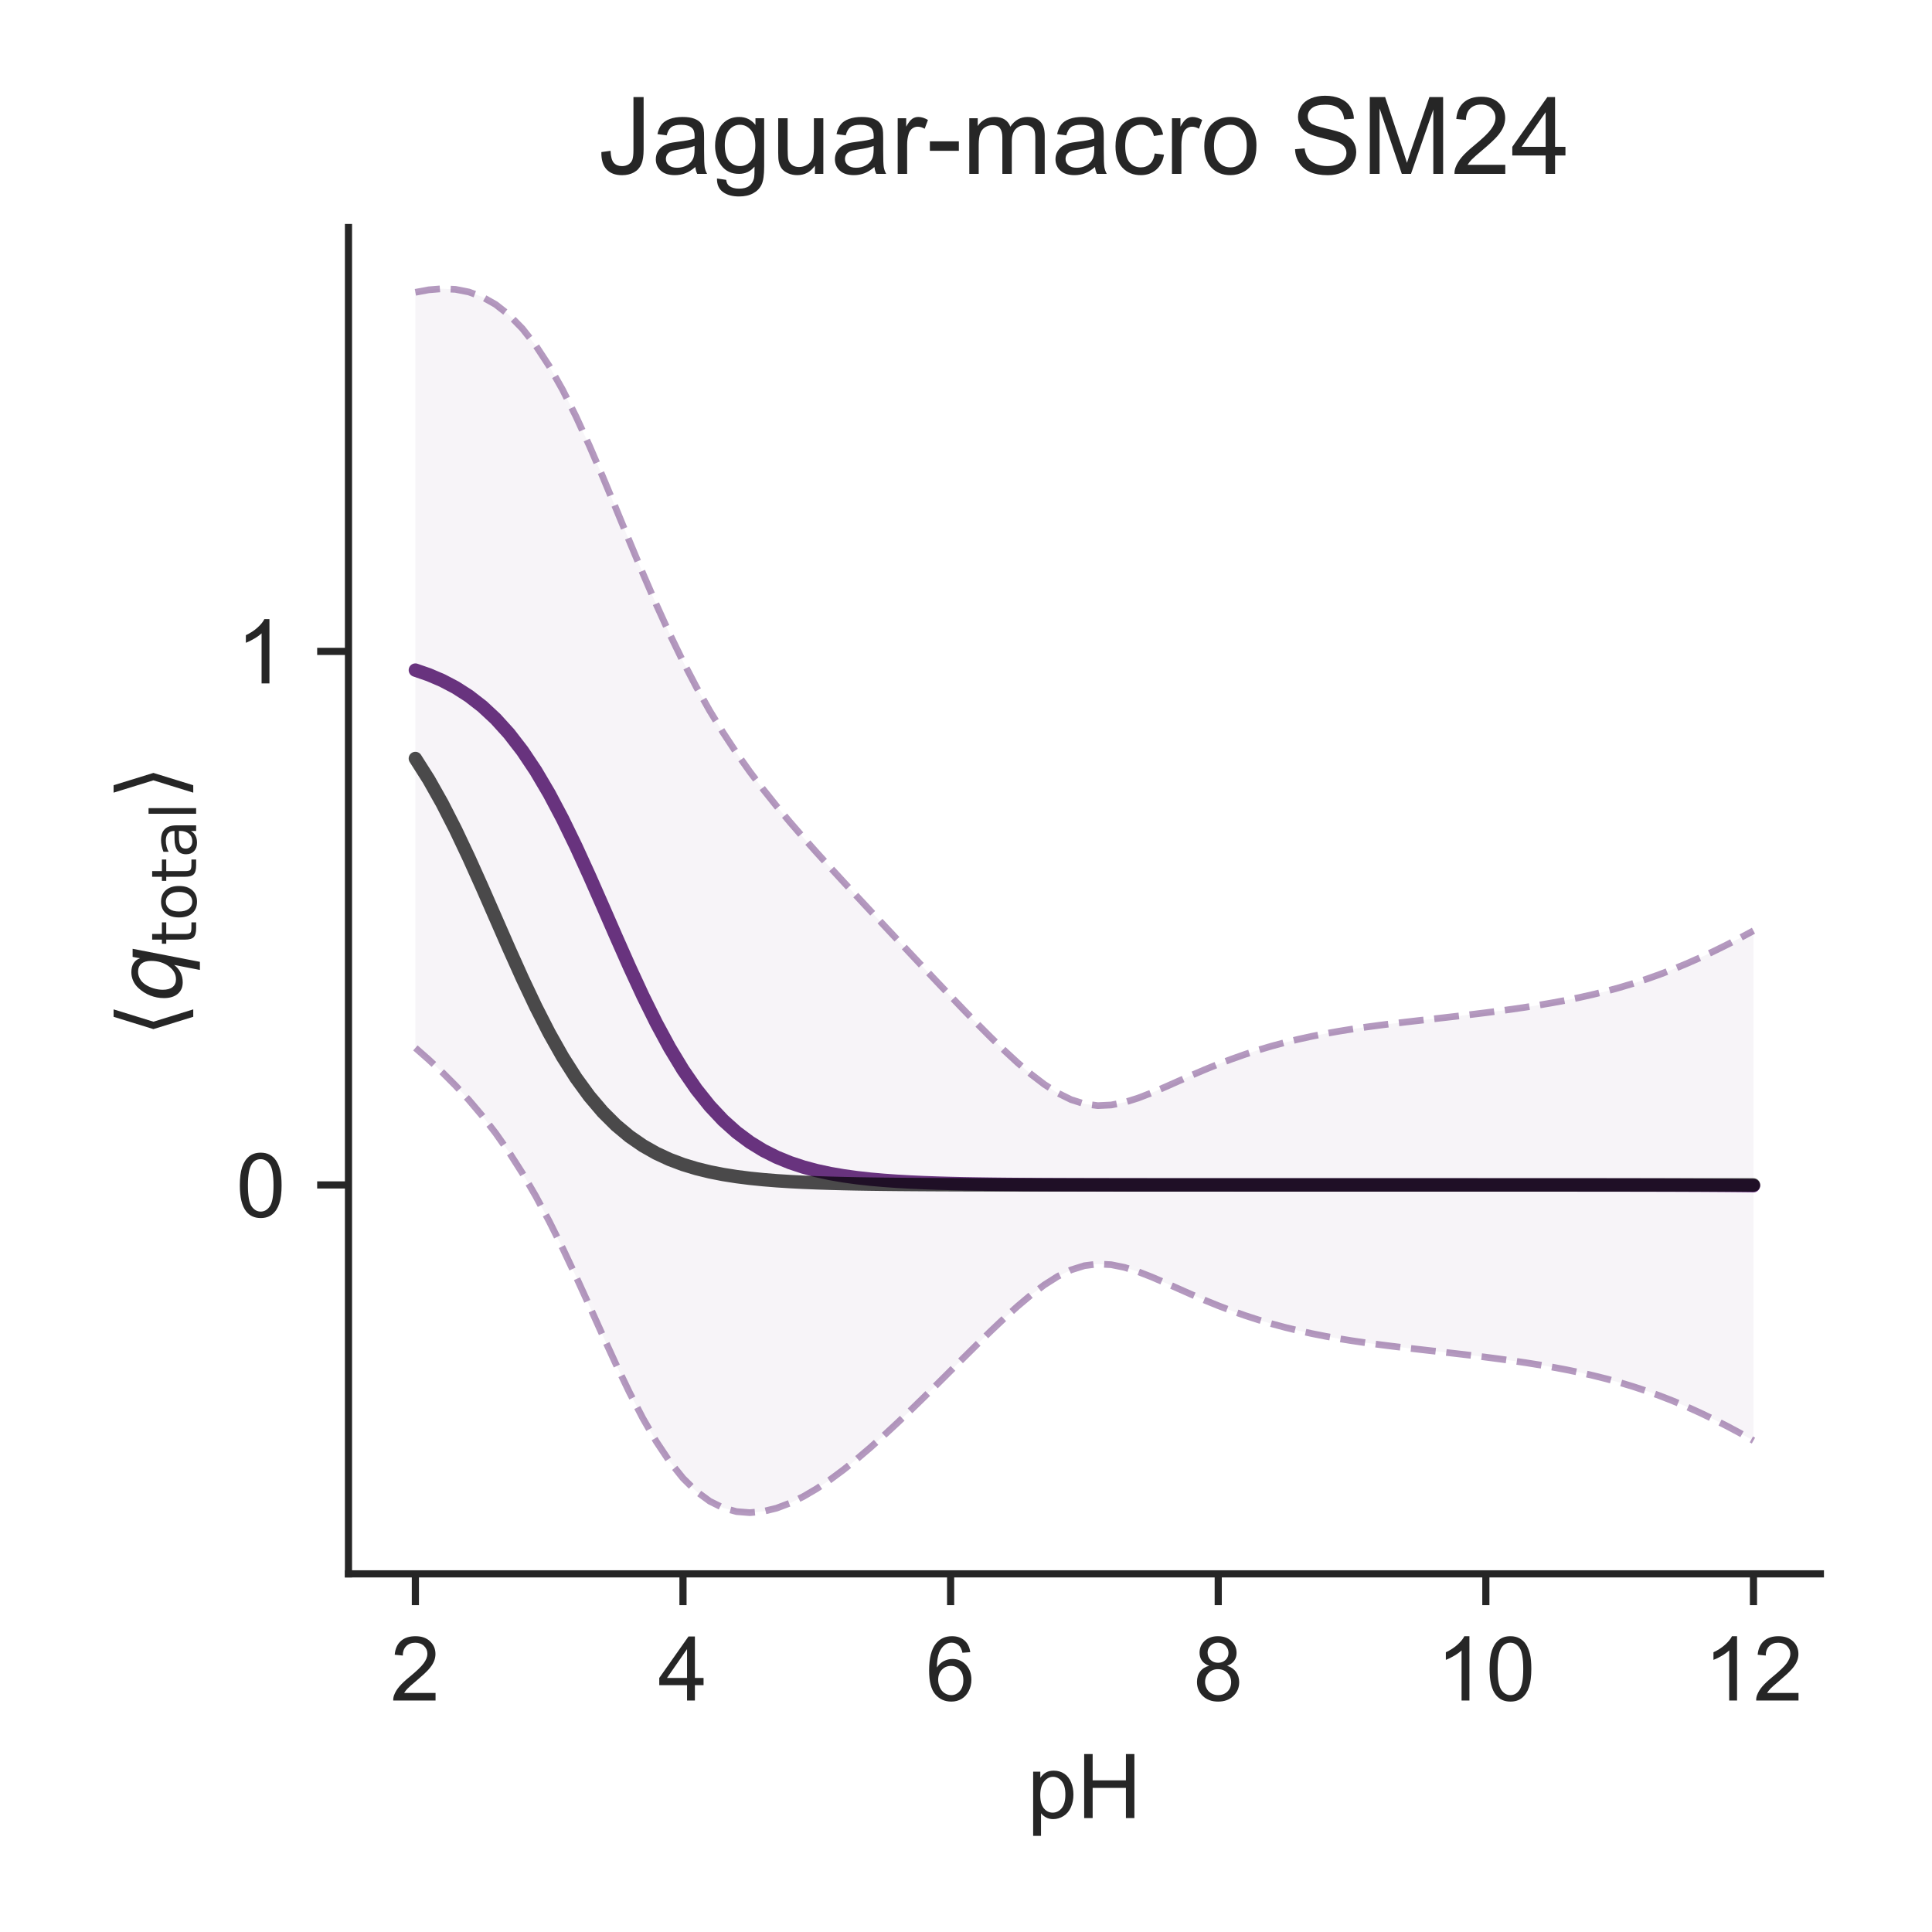 <?xml version="1.0" encoding="utf-8" standalone="no"?>
<!DOCTYPE svg PUBLIC "-//W3C//DTD SVG 1.1//EN"
  "http://www.w3.org/Graphics/SVG/1.1/DTD/svg11.dtd">
<!-- Created with matplotlib (http://matplotlib.org/) -->
<svg height="216pt" version="1.1" viewBox="0 0 216 216" width="216pt" xmlns="http://www.w3.org/2000/svg" xmlns:xlink="http://www.w3.org/1999/xlink">
 <defs>
  <style type="text/css">
*{stroke-linecap:butt;stroke-linejoin:round;}
  </style>
 </defs>
 <g id="figure_1">
  <g id="patch_1">
   <path d="M 0 216 
L 216 216 
L 216 0 
L 0 0 
z
" style="fill:#ffffff;"/>
  </g>
  <g id="axes_1">
   <g id="patch_2">
    <path d="M 38.96 175.96 
L 203.52 175.96 
L 203.52 25.44 
L 38.96 25.44 
z
" style="fill:#ffffff;"/>
   </g>
   <g id="matplotlib.axis_1">
    <g id="xtick_1">
     <g id="line2d_1">
      <defs>
       <path d="M 0 0 
L 0 3.5 
" id="m39d61cd97b" style="stroke:#262626;stroke-width:0.8;"/>
      </defs>
      <g>
       <use style="fill:#262626;stroke:#262626;stroke-width:0.8;" x="46.44" xlink:href="#m39d61cd97b" y="175.96"/>
      </g>
     </g>
     <g id="text_1">
      <!-- 2 -->
      <defs>
       <path d="M 50.344 8.453 
L 50.344 0 
L 3.031 0 
Q 2.938 3.172 4.047 6.109 
Q 5.859 10.938 9.828 15.625 
Q 13.812 20.312 21.344 26.469 
Q 33.016 36.031 37.109 41.625 
Q 41.219 47.219 41.219 52.203 
Q 41.219 57.422 37.469 61 
Q 33.734 64.594 27.734 64.594 
Q 21.391 64.594 17.578 60.781 
Q 13.766 56.984 13.719 50.25 
L 4.688 51.172 
Q 5.609 61.281 11.656 66.578 
Q 17.719 71.875 27.938 71.875 
Q 38.234 71.875 44.234 66.156 
Q 50.25 60.453 50.25 52 
Q 50.25 47.703 48.484 43.547 
Q 46.734 39.406 42.656 34.812 
Q 38.578 30.219 29.109 22.219 
Q 21.188 15.578 18.938 13.203 
Q 16.703 10.844 15.234 8.453 
z
" id="ArialMT-32"/>
      </defs>
      <g style="fill:#262626;" transform="translate(43.66 190.118)scale(0.1 -0.1)">
       <use xlink:href="#ArialMT-32"/>
      </g>
     </g>
    </g>
    <g id="xtick_2">
     <g id="line2d_2">
      <g>
       <use style="fill:#262626;stroke:#262626;stroke-width:0.8;" x="76.36" xlink:href="#m39d61cd97b" y="175.96"/>
      </g>
     </g>
     <g id="text_2">
      <!-- 4 -->
      <defs>
       <path d="M 32.328 0 
L 32.328 17.141 
L 1.266 17.141 
L 1.266 25.203 
L 33.938 71.578 
L 41.109 71.578 
L 41.109 25.203 
L 50.781 25.203 
L 50.781 17.141 
L 41.109 17.141 
L 41.109 0 
z
M 32.328 25.203 
L 32.328 57.469 
L 9.906 25.203 
z
" id="ArialMT-34"/>
      </defs>
      <g style="fill:#262626;" transform="translate(73.58 190.118)scale(0.1 -0.1)">
       <use xlink:href="#ArialMT-34"/>
      </g>
     </g>
    </g>
    <g id="xtick_3">
     <g id="line2d_3">
      <g>
       <use style="fill:#262626;stroke:#262626;stroke-width:0.8;" x="106.28" xlink:href="#m39d61cd97b" y="175.96"/>
      </g>
     </g>
     <g id="text_3">
      <!-- 6 -->
      <defs>
       <path d="M 49.75 54.047 
L 41.016 53.375 
Q 39.844 58.547 37.703 60.891 
Q 34.125 64.656 28.906 64.656 
Q 24.703 64.656 21.531 62.312 
Q 17.391 59.281 14.984 53.469 
Q 12.594 47.656 12.5 36.922 
Q 15.672 41.75 20.266 44.094 
Q 24.859 46.438 29.891 46.438 
Q 38.672 46.438 44.844 39.969 
Q 51.031 33.5 51.031 23.25 
Q 51.031 16.5 48.125 10.719 
Q 45.219 4.938 40.141 1.859 
Q 35.062 -1.219 28.609 -1.219 
Q 17.625 -1.219 10.688 6.859 
Q 3.766 14.938 3.766 33.5 
Q 3.766 54.25 11.422 63.672 
Q 18.109 71.875 29.438 71.875 
Q 37.891 71.875 43.281 67.141 
Q 48.688 62.406 49.75 54.047 
z
M 13.875 23.188 
Q 13.875 18.656 15.797 14.5 
Q 17.719 10.359 21.188 8.172 
Q 24.656 6 28.469 6 
Q 34.031 6 38.031 10.484 
Q 42.047 14.984 42.047 22.703 
Q 42.047 30.125 38.078 34.391 
Q 34.125 38.672 28.125 38.672 
Q 22.172 38.672 18.016 34.391 
Q 13.875 30.125 13.875 23.188 
z
" id="ArialMT-36"/>
      </defs>
      <g style="fill:#262626;" transform="translate(103.5 190.118)scale(0.1 -0.1)">
       <use xlink:href="#ArialMT-36"/>
      </g>
     </g>
    </g>
    <g id="xtick_4">
     <g id="line2d_4">
      <g>
       <use style="fill:#262626;stroke:#262626;stroke-width:0.8;" x="136.2" xlink:href="#m39d61cd97b" y="175.96"/>
      </g>
     </g>
     <g id="text_4">
      <!-- 8 -->
      <defs>
       <path d="M 17.672 38.812 
Q 12.203 40.828 9.562 44.531 
Q 6.938 48.25 6.938 53.422 
Q 6.938 61.234 12.547 66.547 
Q 18.172 71.875 27.484 71.875 
Q 36.859 71.875 42.578 66.422 
Q 48.297 60.984 48.297 53.172 
Q 48.297 48.188 45.672 44.5 
Q 43.062 40.828 37.75 38.812 
Q 44.344 36.672 47.781 31.875 
Q 51.219 27.094 51.219 20.453 
Q 51.219 11.281 44.719 5.031 
Q 38.234 -1.219 27.641 -1.219 
Q 17.047 -1.219 10.547 5.047 
Q 4.047 11.328 4.047 20.703 
Q 4.047 27.688 7.594 32.391 
Q 11.141 37.109 17.672 38.812 
z
M 15.922 53.719 
Q 15.922 48.641 19.188 45.406 
Q 22.469 42.188 27.688 42.188 
Q 32.766 42.188 36.016 45.375 
Q 39.266 48.578 39.266 53.219 
Q 39.266 58.062 35.906 61.359 
Q 32.562 64.656 27.594 64.656 
Q 22.562 64.656 19.234 61.422 
Q 15.922 58.203 15.922 53.719 
z
M 13.094 20.656 
Q 13.094 16.891 14.875 13.375 
Q 16.656 9.859 20.172 7.922 
Q 23.688 6 27.734 6 
Q 34.031 6 38.125 10.047 
Q 42.234 14.109 42.234 20.359 
Q 42.234 26.703 38.016 30.859 
Q 33.797 35.016 27.438 35.016 
Q 21.234 35.016 17.156 30.906 
Q 13.094 26.812 13.094 20.656 
z
" id="ArialMT-38"/>
      </defs>
      <g style="fill:#262626;" transform="translate(133.42 190.118)scale(0.1 -0.1)">
       <use xlink:href="#ArialMT-38"/>
      </g>
     </g>
    </g>
    <g id="xtick_5">
     <g id="line2d_5">
      <g>
       <use style="fill:#262626;stroke:#262626;stroke-width:0.8;" x="166.12" xlink:href="#m39d61cd97b" y="175.96"/>
      </g>
     </g>
     <g id="text_5">
      <!-- 10 -->
      <defs>
       <path d="M 37.25 0 
L 28.469 0 
L 28.469 56 
Q 25.297 52.984 20.141 49.953 
Q 14.984 46.922 10.891 45.406 
L 10.891 53.906 
Q 18.266 57.375 23.781 62.297 
Q 29.297 67.234 31.594 71.875 
L 37.25 71.875 
z
" id="ArialMT-31"/>
       <path d="M 4.156 35.297 
Q 4.156 48 6.766 55.734 
Q 9.375 63.484 14.516 67.672 
Q 19.672 71.875 27.484 71.875 
Q 33.25 71.875 37.594 69.547 
Q 41.938 67.234 44.766 62.859 
Q 47.609 58.5 49.219 52.219 
Q 50.828 45.953 50.828 35.297 
Q 50.828 22.703 48.234 14.969 
Q 45.656 7.234 40.5 3 
Q 35.359 -1.219 27.484 -1.219 
Q 17.141 -1.219 11.234 6.203 
Q 4.156 15.141 4.156 35.297 
z
M 13.188 35.297 
Q 13.188 17.672 17.312 11.828 
Q 21.438 6 27.484 6 
Q 33.547 6 37.672 11.859 
Q 41.797 17.719 41.797 35.297 
Q 41.797 52.984 37.672 58.781 
Q 33.547 64.594 27.391 64.594 
Q 21.344 64.594 17.719 59.469 
Q 13.188 52.938 13.188 35.297 
z
" id="ArialMT-30"/>
      </defs>
      <g style="fill:#262626;" transform="translate(160.559 190.118)scale(0.1 -0.1)">
       <use xlink:href="#ArialMT-31"/>
       <use x="55.615" xlink:href="#ArialMT-30"/>
      </g>
     </g>
    </g>
    <g id="xtick_6">
     <g id="line2d_6">
      <g>
       <use style="fill:#262626;stroke:#262626;stroke-width:0.8;" x="196.04" xlink:href="#m39d61cd97b" y="175.96"/>
      </g>
     </g>
     <g id="text_6">
      <!-- 12 -->
      <g style="fill:#262626;" transform="translate(190.479 190.118)scale(0.1 -0.1)">
       <use xlink:href="#ArialMT-31"/>
       <use x="55.615" xlink:href="#ArialMT-32"/>
      </g>
     </g>
    </g>
    <g id="text_7">
     <!-- pH -->
     <defs>
      <path d="M 6.594 -19.875 
L 6.594 51.859 
L 14.594 51.859 
L 14.594 45.125 
Q 17.438 49.078 21 51.047 
Q 24.562 53.031 29.641 53.031 
Q 36.281 53.031 41.359 49.609 
Q 46.438 46.188 49.016 39.953 
Q 51.609 33.734 51.609 26.312 
Q 51.609 18.359 48.75 11.984 
Q 45.906 5.609 40.453 2.219 
Q 35.016 -1.172 29 -1.172 
Q 24.609 -1.172 21.109 0.688 
Q 17.625 2.547 15.375 5.375 
L 15.375 -19.875 
z
M 14.547 25.641 
Q 14.547 15.625 18.594 10.844 
Q 22.656 6.062 28.422 6.062 
Q 34.281 6.062 38.453 11.016 
Q 42.625 15.969 42.625 26.375 
Q 42.625 36.281 38.547 41.203 
Q 34.469 46.141 28.812 46.141 
Q 23.188 46.141 18.859 40.891 
Q 14.547 35.641 14.547 25.641 
z
" id="ArialMT-70"/>
      <path d="M 8.016 0 
L 8.016 71.578 
L 17.484 71.578 
L 17.484 42.188 
L 54.688 42.188 
L 54.688 71.578 
L 64.156 71.578 
L 64.156 0 
L 54.688 0 
L 54.688 33.734 
L 17.484 33.734 
L 17.484 0 
z
" id="ArialMT-48"/>
     </defs>
     <g style="fill:#262626;" transform="translate(114.849 203.263)scale(0.1 -0.1)">
      <use xlink:href="#ArialMT-70"/>
      <use x="55.615" xlink:href="#ArialMT-48"/>
     </g>
    </g>
   </g>
   <g id="matplotlib.axis_2">
    <g id="ytick_1">
     <g id="line2d_7">
      <defs>
       <path d="M 0 0 
L -3.5 0 
" id="mfe48fb2ecb" style="stroke:#262626;stroke-width:0.8;"/>
      </defs>
      <g>
       <use style="fill:#262626;stroke:#262626;stroke-width:0.8;" x="38.96" xlink:href="#mfe48fb2ecb" y="132.478"/>
      </g>
     </g>
     <g id="text_8">
      <!-- 0 -->
      <g style="fill:#262626;" transform="translate(26.399 136.057)scale(0.1 -0.1)">
       <use xlink:href="#ArialMT-30"/>
      </g>
     </g>
    </g>
    <g id="ytick_2">
     <g id="line2d_8">
      <g>
       <use style="fill:#262626;stroke:#262626;stroke-width:0.8;" x="38.96" xlink:href="#mfe48fb2ecb" y="72.827"/>
      </g>
     </g>
     <g id="text_9">
      <!-- 1 -->
      <g style="fill:#262626;" transform="translate(26.399 76.406)scale(0.1 -0.1)">
       <use xlink:href="#ArialMT-31"/>
      </g>
     </g>
    </g>
    <g id="text_10">
     <!-- $\langle q_\mathsf{total} \rangle$ -->
     <defs>
      <path d="M 8.938 31.344 
L 22.703 75.875 
L 31 75.875 
L 17.234 31.344 
L 31 -13.188 
L 22.703 -13.188 
z
" id="DejaVuSans-27e8"/>
      <path d="M 41.703 8.203 
Q 38.094 3.469 33.172 1.016 
Q 28.266 -1.422 22.312 -1.422 
Q 14.016 -1.422 9.297 4.172 
Q 4.594 9.766 4.594 19.578 
Q 4.594 27.484 7.5 34.859 
Q 10.406 42.234 15.828 48.094 
Q 19.344 51.906 23.906 53.953 
Q 28.469 56 33.5 56 
Q 39.547 56 43.453 53.609 
Q 47.359 51.219 49.125 46.391 
L 50.688 54.594 
L 59.719 54.594 
L 45.125 -20.609 
L 36.078 -20.609 
z
M 13.922 20.906 
Q 13.922 13.672 16.938 9.891 
Q 19.969 6.109 25.688 6.109 
Q 34.188 6.109 40.188 14.234 
Q 46.188 22.359 46.188 33.984 
Q 46.188 41.016 43.078 44.75 
Q 39.984 48.484 34.188 48.484 
Q 29.938 48.484 26.312 46.5 
Q 22.703 44.531 20.016 40.719 
Q 17.188 36.719 15.547 31.344 
Q 13.922 25.984 13.922 20.906 
z
" id="DejaVuSans-Oblique-71"/>
      <path d="M 18.312 70.219 
L 18.312 54.688 
L 36.812 54.688 
L 36.812 47.703 
L 18.312 47.703 
L 18.312 18.016 
Q 18.312 11.328 20.141 9.422 
Q 21.969 7.516 27.594 7.516 
L 36.812 7.516 
L 36.812 0 
L 27.594 0 
Q 17.188 0 13.234 3.875 
Q 9.281 7.766 9.281 18.016 
L 9.281 47.703 
L 2.688 47.703 
L 2.688 54.688 
L 9.281 54.688 
L 9.281 70.219 
z
" id="DejaVuSans-74"/>
      <path d="M 30.609 48.391 
Q 23.391 48.391 19.188 42.75 
Q 14.984 37.109 14.984 27.297 
Q 14.984 17.484 19.156 11.844 
Q 23.344 6.203 30.609 6.203 
Q 37.797 6.203 41.984 11.859 
Q 46.188 17.531 46.188 27.297 
Q 46.188 37.016 41.984 42.703 
Q 37.797 48.391 30.609 48.391 
z
M 30.609 56 
Q 42.328 56 49.016 48.375 
Q 55.719 40.766 55.719 27.297 
Q 55.719 13.875 49.016 6.219 
Q 42.328 -1.422 30.609 -1.422 
Q 18.844 -1.422 12.172 6.219 
Q 5.516 13.875 5.516 27.297 
Q 5.516 40.766 12.172 48.375 
Q 18.844 56 30.609 56 
z
" id="DejaVuSans-6f"/>
      <path d="M 34.281 27.484 
Q 23.391 27.484 19.188 25 
Q 14.984 22.516 14.984 16.5 
Q 14.984 11.719 18.141 8.906 
Q 21.297 6.109 26.703 6.109 
Q 34.188 6.109 38.703 11.406 
Q 43.219 16.703 43.219 25.484 
L 43.219 27.484 
z
M 52.203 31.203 
L 52.203 0 
L 43.219 0 
L 43.219 8.297 
Q 40.141 3.328 35.547 0.953 
Q 30.953 -1.422 24.312 -1.422 
Q 15.922 -1.422 10.953 3.297 
Q 6 8.016 6 15.922 
Q 6 25.141 12.172 29.828 
Q 18.359 34.516 30.609 34.516 
L 43.219 34.516 
L 43.219 35.406 
Q 43.219 41.609 39.141 45 
Q 35.062 48.391 27.688 48.391 
Q 23 48.391 18.547 47.266 
Q 14.109 46.141 10.016 43.891 
L 10.016 52.203 
Q 14.938 54.109 19.578 55.047 
Q 24.219 56 28.609 56 
Q 40.484 56 46.344 49.844 
Q 52.203 43.703 52.203 31.203 
z
" id="DejaVuSans-61"/>
      <path d="M 9.422 75.984 
L 18.406 75.984 
L 18.406 0 
L 9.422 0 
z
" id="DejaVuSans-6c"/>
      <path d="M 30.078 31.344 
L 16.312 -13.188 
L 8.016 -13.188 
L 21.781 31.344 
L 8.016 75.875 
L 16.312 75.875 
z
" id="DejaVuSans-27e9"/>
     </defs>
     <g style="fill:#262626;" transform="translate(20.299 115.95)rotate(-90)scale(0.1 -0.1)">
      <use transform="translate(0 0.125)" xlink:href="#DejaVuSans-27e8"/>
      <use transform="translate(39.014 0.125)" xlink:href="#DejaVuSans-Oblique-71"/>
      <use transform="translate(102.49 -16.281)scale(0.7)" xlink:href="#DejaVuSans-74"/>
      <use transform="translate(129.937 -16.281)scale(0.7)" xlink:href="#DejaVuSans-6f"/>
      <use transform="translate(172.764 -16.281)scale(0.7)" xlink:href="#DejaVuSans-74"/>
      <use transform="translate(200.21 -16.281)scale(0.7)" xlink:href="#DejaVuSans-61"/>
      <use transform="translate(243.105 -16.281)scale(0.7)" xlink:href="#DejaVuSans-6c"/>
      <use transform="translate(265.288 0.125)" xlink:href="#DejaVuSans-27e9"/>
     </g>
    </g>
   </g>
   <g id="PolyCollection_1">
    <defs>
     <path d="M 46.44 -183.319 
L 46.44 -98.844 
L 47.936 -97.528 
L 49.432 -96.13 
L 50.928 -94.632 
L 52.424 -93.012 
L 53.92 -91.246 
L 55.416 -89.309 
L 56.912 -87.178 
L 58.408 -84.833 
L 59.904 -82.263 
L 61.4 -79.468 
L 62.896 -76.467 
L 64.392 -73.297 
L 65.888 -70.017 
L 67.384 -66.702 
L 68.88 -63.441 
L 70.376 -60.324 
L 71.872 -57.434 
L 73.368 -54.843 
L 74.864 -52.601 
L 76.36 -50.737 
L 77.856 -49.259 
L 79.352 -48.16 
L 80.848 -47.417 
L 82.344 -47.002 
L 83.84 -46.882 
L 85.336 -47.022 
L 86.832 -47.39 
L 88.328 -47.955 
L 89.824 -48.69 
L 91.32 -49.571 
L 92.816 -50.576 
L 94.312 -51.686 
L 95.808 -52.887 
L 97.304 -54.163 
L 98.8 -55.501 
L 100.296 -56.889 
L 101.792 -58.318 
L 103.288 -59.777 
L 104.784 -61.257 
L 106.28 -62.748 
L 107.776 -64.241 
L 109.272 -65.724 
L 110.768 -67.184 
L 112.264 -68.602 
L 113.76 -69.956 
L 115.256 -71.216 
L 116.752 -72.344 
L 118.248 -73.296 
L 119.744 -74.025 
L 121.24 -74.494 
L 122.736 -74.683 
L 124.232 -74.605 
L 125.728 -74.302 
L 127.224 -73.831 
L 128.72 -73.249 
L 130.216 -72.606 
L 131.712 -71.939 
L 133.208 -71.276 
L 134.704 -70.634 
L 136.2 -70.024 
L 137.696 -69.454 
L 139.192 -68.926 
L 140.688 -68.44 
L 142.184 -67.998 
L 143.68 -67.596 
L 145.176 -67.232 
L 146.672 -66.904 
L 148.168 -66.608 
L 149.664 -66.342 
L 151.16 -66.101 
L 152.656 -65.882 
L 154.152 -65.68 
L 155.648 -65.491 
L 157.144 -65.312 
L 158.64 -65.14 
L 160.136 -64.97 
L 161.632 -64.8 
L 163.128 -64.627 
L 164.624 -64.45 
L 166.12 -64.265 
L 167.616 -64.07 
L 169.112 -63.864 
L 170.608 -63.643 
L 172.104 -63.405 
L 173.6 -63.147 
L 175.096 -62.866 
L 176.592 -62.558 
L 178.088 -62.219 
L 179.584 -61.846 
L 181.08 -61.435 
L 182.576 -60.983 
L 184.072 -60.489 
L 185.568 -59.949 
L 187.064 -59.364 
L 188.56 -58.733 
L 190.056 -58.058 
L 191.552 -57.339 
L 193.048 -56.578 
L 194.544 -55.778 
L 196.04 -54.938 
L 196.04 -111.943 
L 196.04 -111.943 
L 194.544 -111.137 
L 193.048 -110.363 
L 191.552 -109.624 
L 190.056 -108.922 
L 188.56 -108.26 
L 187.064 -107.64 
L 185.568 -107.063 
L 184.072 -106.53 
L 182.576 -106.041 
L 181.08 -105.593 
L 179.584 -105.186 
L 178.088 -104.815 
L 176.592 -104.479 
L 175.096 -104.172 
L 173.6 -103.892 
L 172.104 -103.635 
L 170.608 -103.398 
L 169.112 -103.178 
L 167.616 -102.972 
L 166.12 -102.778 
L 164.624 -102.593 
L 163.128 -102.416 
L 161.632 -102.244 
L 160.136 -102.074 
L 158.64 -101.904 
L 157.144 -101.732 
L 155.648 -101.553 
L 154.152 -101.365 
L 152.656 -101.163 
L 151.16 -100.943 
L 149.664 -100.703 
L 148.168 -100.436 
L 146.672 -100.141 
L 145.176 -99.813 
L 143.68 -99.45 
L 142.184 -99.048 
L 140.688 -98.606 
L 139.192 -98.121 
L 137.696 -97.593 
L 136.2 -97.024 
L 134.704 -96.415 
L 133.208 -95.774 
L 131.712 -95.112 
L 130.216 -94.447 
L 128.72 -93.806 
L 127.224 -93.227 
L 125.728 -92.759 
L 124.232 -92.46 
L 122.736 -92.388 
L 121.24 -92.584 
L 119.744 -93.06 
L 118.248 -93.801 
L 116.752 -94.766 
L 115.256 -95.911 
L 113.76 -97.192 
L 112.264 -98.573 
L 110.768 -100.025 
L 109.272 -101.527 
L 107.776 -103.064 
L 106.28 -104.624 
L 104.784 -106.2 
L 103.288 -107.785 
L 101.792 -109.378 
L 100.296 -110.974 
L 98.8 -112.573 
L 97.304 -114.174 
L 95.808 -115.78 
L 94.312 -117.394 
L 92.816 -119.02 
L 91.32 -120.668 
L 89.824 -122.348 
L 88.328 -124.074 
L 86.832 -125.863 
L 85.336 -127.734 
L 83.84 -129.712 
L 82.344 -131.82 
L 80.848 -134.085 
L 79.352 -136.532 
L 77.856 -139.182 
L 76.36 -142.049 
L 74.864 -145.135 
L 73.368 -148.427 
L 71.872 -151.892 
L 70.376 -155.476 
L 68.88 -159.109 
L 67.384 -162.707 
L 65.888 -166.18 
L 64.392 -169.444 
L 62.896 -172.428 
L 61.4 -175.076 
L 59.904 -177.357 
L 58.408 -179.258 
L 56.912 -180.785 
L 55.416 -181.957 
L 53.92 -182.802 
L 52.424 -183.354 
L 50.928 -183.648 
L 49.432 -183.718 
L 47.936 -183.598 
L 46.44 -183.319 
z
" id="mf690f97b54" style="stroke:#ffffff;stroke-opacity:0.05;"/>
    </defs>
    <g clip-path="url(#p6e80cafd74)">
     <use style="fill:#591e71;fill-opacity:0.05;stroke:#ffffff;stroke-opacity:0.05;" x="0" xlink:href="#mf690f97b54" y="216"/>
    </g>
   </g>
   <g id="line2d_9">
    <path clip-path="url(#p6e80cafd74)" d="M 46.44 74.919 
L 47.936 75.437 
L 49.432 76.076 
L 50.928 76.86 
L 52.424 77.817 
L 53.92 78.976 
L 55.416 80.367 
L 56.912 82.018 
L 58.408 83.954 
L 59.904 86.19 
L 61.4 88.728 
L 62.896 91.553 
L 64.392 94.629 
L 65.888 97.902 
L 67.384 101.295 
L 68.88 104.725 
L 70.376 108.1 
L 71.872 111.337 
L 73.368 114.365 
L 74.864 117.132 
L 76.36 119.607 
L 77.856 121.779 
L 79.352 123.654 
L 80.848 125.249 
L 82.344 126.589 
L 83.84 127.703 
L 85.336 128.622 
L 86.832 129.374 
L 88.328 129.985 
L 89.824 130.481 
L 91.32 130.881 
L 92.816 131.202 
L 94.312 131.46 
L 95.808 131.666 
L 97.304 131.832 
L 98.8 131.963 
L 100.296 132.068 
L 101.792 132.152 
L 103.288 132.219 
L 104.784 132.272 
L 106.28 132.314 
L 107.776 132.348 
L 109.272 132.374 
L 110.768 132.396 
L 112.264 132.413 
L 113.76 132.426 
L 115.256 132.437 
L 116.752 132.445 
L 118.248 132.452 
L 119.744 132.457 
L 121.24 132.461 
L 122.736 132.465 
L 124.232 132.467 
L 125.728 132.47 
L 127.224 132.471 
L 128.72 132.473 
L 130.216 132.474 
L 131.712 132.475 
L 133.208 132.475 
L 134.704 132.476 
L 136.2 132.476 
L 137.696 132.476 
L 139.192 132.477 
L 140.688 132.477 
L 142.184 132.477 
L 143.68 132.477 
L 145.176 132.477 
L 146.672 132.478 
L 148.168 132.478 
L 149.664 132.478 
L 151.16 132.478 
L 152.656 132.478 
L 154.152 132.478 
L 155.648 132.478 
L 157.144 132.478 
L 158.64 132.478 
L 160.136 132.478 
L 161.632 132.478 
L 163.128 132.478 
L 164.624 132.478 
L 166.12 132.479 
L 167.616 132.479 
L 169.112 132.479 
L 170.608 132.479 
L 172.104 132.48 
L 173.6 132.48 
L 175.096 132.481 
L 176.592 132.482 
L 178.088 132.483 
L 179.584 132.484 
L 181.08 132.486 
L 182.576 132.488 
L 184.072 132.491 
L 185.568 132.494 
L 187.064 132.498 
L 188.56 132.504 
L 190.056 132.51 
L 191.552 132.519 
L 193.048 132.529 
L 194.544 132.543 
L 196.04 132.559 
" style="fill:none;opacity:0.9;stroke:#591e71;stroke-linecap:round;stroke-width:1.5;"/>
   </g>
   <g id="line2d_10">
    <path clip-path="url(#p6e80cafd74)" d="M 46.44 84.802 
L 47.936 87.158 
L 49.432 89.812 
L 50.928 92.742 
L 52.424 95.903 
L 53.92 99.234 
L 55.416 102.652 
L 56.912 106.071 
L 58.408 109.401 
L 59.904 112.563 
L 61.4 115.492 
L 62.896 118.146 
L 64.392 120.502 
L 65.888 122.556 
L 67.384 124.317 
L 68.88 125.808 
L 70.376 127.055 
L 71.872 128.088 
L 73.368 128.937 
L 74.864 129.631 
L 76.36 130.194 
L 77.856 130.649 
L 79.352 131.016 
L 80.848 131.311 
L 82.344 131.547 
L 83.84 131.736 
L 85.336 131.887 
L 86.832 132.008 
L 88.328 132.104 
L 89.824 132.18 
L 91.32 132.241 
L 92.816 132.29 
L 94.312 132.328 
L 95.808 132.359 
L 97.304 132.383 
L 98.8 132.403 
L 100.296 132.418 
L 101.792 132.43 
L 103.288 132.44 
L 104.784 132.448 
L 106.28 132.454 
L 107.776 132.459 
L 109.272 132.463 
L 110.768 132.466 
L 112.264 132.468 
L 113.76 132.47 
L 115.256 132.472 
L 116.752 132.473 
L 118.248 132.474 
L 119.744 132.475 
L 121.24 132.475 
L 122.736 132.476 
L 124.232 132.476 
L 125.728 132.477 
L 127.224 132.477 
L 128.72 132.477 
L 130.216 132.477 
L 131.712 132.477 
L 133.208 132.477 
L 134.704 132.477 
L 136.2 132.478 
L 137.696 132.478 
L 139.192 132.478 
L 140.688 132.478 
L 142.184 132.478 
L 143.68 132.478 
L 145.176 132.478 
L 146.672 132.478 
L 148.168 132.478 
L 149.664 132.478 
L 151.16 132.478 
L 152.656 132.478 
L 154.152 132.478 
L 155.648 132.478 
L 157.144 132.478 
L 158.64 132.478 
L 160.136 132.478 
L 161.632 132.478 
L 163.128 132.478 
L 164.624 132.478 
L 166.12 132.478 
L 167.616 132.478 
L 169.112 132.478 
L 170.608 132.478 
L 172.104 132.478 
L 173.6 132.478 
L 175.096 132.478 
L 176.592 132.478 
L 178.088 132.478 
L 179.584 132.478 
L 181.08 132.478 
L 182.576 132.478 
L 184.072 132.478 
L 185.568 132.478 
L 187.064 132.478 
L 188.56 132.478 
L 190.056 132.478 
L 191.552 132.478 
L 193.048 132.478 
L 194.544 132.478 
L 196.04 132.478 
" style="fill:none;opacity:0.7;stroke:#000000;stroke-linecap:round;stroke-width:1.5;"/>
   </g>
   <g id="line2d_11">
    <path clip-path="url(#p6e80cafd74)" d="M 46.44 32.681 
L 47.936 32.402 
L 49.432 32.282 
L 50.928 32.352 
L 52.424 32.646 
L 53.92 33.198 
L 55.416 34.043 
L 56.912 35.215 
L 58.408 36.742 
L 59.904 38.643 
L 61.4 40.924 
L 62.896 43.572 
L 64.392 46.556 
L 65.888 49.82 
L 67.384 53.293 
L 68.88 56.891 
L 70.376 60.524 
L 71.872 64.108 
L 73.368 67.573 
L 74.864 70.865 
L 76.36 73.951 
L 77.856 76.818 
L 79.352 79.468 
L 80.848 81.915 
L 82.344 84.18 
L 83.84 86.288 
L 85.336 88.266 
L 86.832 90.137 
L 88.328 91.926 
L 89.824 93.652 
L 91.32 95.332 
L 92.816 96.98 
L 94.312 98.606 
L 95.808 100.22 
L 97.304 101.826 
L 98.8 103.427 
L 100.296 105.026 
L 101.792 106.622 
L 103.288 108.215 
L 104.784 109.8 
L 106.28 111.376 
L 107.776 112.936 
L 109.272 114.473 
L 110.768 115.975 
L 112.264 117.427 
L 113.76 118.808 
L 115.256 120.089 
L 116.752 121.234 
L 118.248 122.199 
L 119.744 122.94 
L 121.24 123.416 
L 122.736 123.612 
L 124.232 123.54 
L 125.728 123.241 
L 127.224 122.773 
L 128.72 122.194 
L 130.216 121.553 
L 131.712 120.888 
L 133.208 120.226 
L 134.704 119.585 
L 136.2 118.976 
L 137.696 118.407 
L 139.192 117.879 
L 140.688 117.394 
L 142.184 116.952 
L 143.68 116.55 
L 145.176 116.187 
L 146.672 115.859 
L 148.168 115.564 
L 149.664 115.297 
L 151.16 115.057 
L 152.656 114.837 
L 154.152 114.635 
L 155.648 114.447 
L 157.144 114.268 
L 158.64 114.096 
L 160.136 113.926 
L 161.632 113.756 
L 163.128 113.584 
L 164.624 113.407 
L 166.12 113.222 
L 167.616 113.028 
L 169.112 112.822 
L 170.608 112.602 
L 172.104 112.365 
L 173.6 112.108 
L 175.096 111.828 
L 176.592 111.521 
L 178.088 111.185 
L 179.584 110.814 
L 181.08 110.407 
L 182.576 109.959 
L 184.072 109.47 
L 185.568 108.937 
L 187.064 108.36 
L 188.56 107.74 
L 190.056 107.078 
L 191.552 106.376 
L 193.048 105.637 
L 194.544 104.863 
L 196.04 104.057 
" style="fill:none;opacity:0.45;stroke:#591e71;stroke-dasharray:2.775,1.2;stroke-dashoffset:0;stroke-width:0.75;"/>
   </g>
   <g id="line2d_12">
    <path clip-path="url(#p6e80cafd74)" d="M 46.44 117.156 
L 47.936 118.472 
L 49.432 119.87 
L 50.928 121.368 
L 52.424 122.988 
L 53.92 124.754 
L 55.416 126.691 
L 56.912 128.822 
L 58.408 131.167 
L 59.904 133.737 
L 61.4 136.532 
L 62.896 139.533 
L 64.392 142.703 
L 65.888 145.983 
L 67.384 149.298 
L 68.88 152.559 
L 70.376 155.676 
L 71.872 158.566 
L 73.368 161.157 
L 74.864 163.399 
L 76.36 165.263 
L 77.856 166.741 
L 79.352 167.84 
L 80.848 168.583 
L 82.344 168.998 
L 83.84 169.118 
L 85.336 168.978 
L 86.832 168.61 
L 88.328 168.045 
L 89.824 167.31 
L 91.32 166.429 
L 92.816 165.424 
L 94.312 164.314 
L 95.808 163.113 
L 97.304 161.837 
L 98.8 160.499 
L 100.296 159.111 
L 101.792 157.682 
L 103.288 156.223 
L 104.784 154.743 
L 106.28 153.252 
L 107.776 151.759 
L 109.272 150.276 
L 110.768 148.816 
L 112.264 147.398 
L 113.76 146.044 
L 115.256 144.784 
L 116.752 143.656 
L 118.248 142.704 
L 119.744 141.975 
L 121.24 141.506 
L 122.736 141.317 
L 124.232 141.395 
L 125.728 141.698 
L 127.224 142.169 
L 128.72 142.751 
L 130.216 143.394 
L 131.712 144.061 
L 133.208 144.724 
L 134.704 145.366 
L 136.2 145.976 
L 137.696 146.546 
L 139.192 147.074 
L 140.688 147.56 
L 142.184 148.002 
L 143.68 148.404 
L 145.176 148.768 
L 146.672 149.096 
L 148.168 149.392 
L 149.664 149.658 
L 151.16 149.899 
L 152.656 150.118 
L 154.152 150.32 
L 155.648 150.509 
L 157.144 150.688 
L 158.64 150.86 
L 160.136 151.03 
L 161.632 151.2 
L 163.128 151.373 
L 164.624 151.55 
L 166.12 151.735 
L 167.616 151.93 
L 169.112 152.136 
L 170.608 152.357 
L 172.104 152.595 
L 173.6 152.853 
L 175.096 153.134 
L 176.592 153.442 
L 178.088 153.781 
L 179.584 154.154 
L 181.08 154.565 
L 182.576 155.017 
L 184.072 155.511 
L 185.568 156.051 
L 187.064 156.636 
L 188.56 157.267 
L 190.056 157.942 
L 191.552 158.661 
L 193.048 159.422 
L 194.544 160.222 
L 196.04 161.062 
" style="fill:none;opacity:0.45;stroke:#591e71;stroke-dasharray:2.775,1.2;stroke-dashoffset:0;stroke-width:0.75;"/>
   </g>
   <g id="patch_3">
    <path d="M 38.96 175.96 
L 38.96 25.44 
" style="fill:none;stroke:#262626;stroke-linecap:square;stroke-linejoin:miter;stroke-width:0.8;"/>
   </g>
   <g id="patch_4">
    <path d="M 38.96 175.96 
L 203.52 175.96 
" style="fill:none;stroke:#262626;stroke-linecap:square;stroke-linejoin:miter;stroke-width:0.8;"/>
   </g>
   <g id="text_11">
    <!-- Jaguar-macro SM24 -->
    <defs>
     <path d="M 2.875 20.312 
L 11.422 21.484 
Q 11.766 13.281 14.5 10.25 
Q 17.234 7.234 22.078 7.234 
Q 25.641 7.234 28.219 8.859 
Q 30.812 10.5 31.781 13.297 
Q 32.766 16.109 32.766 22.266 
L 32.766 71.578 
L 42.234 71.578 
L 42.234 22.797 
Q 42.234 13.812 40.062 8.875 
Q 37.891 3.953 33.172 1.359 
Q 28.469 -1.219 22.125 -1.219 
Q 12.703 -1.219 7.688 4.203 
Q 2.688 9.625 2.875 20.312 
z
" id="ArialMT-4a"/>
     <path d="M 40.438 6.391 
Q 35.547 2.25 31.031 0.531 
Q 26.516 -1.172 21.344 -1.172 
Q 12.797 -1.172 8.203 3 
Q 3.609 7.172 3.609 13.672 
Q 3.609 17.484 5.344 20.625 
Q 7.078 23.781 9.891 25.688 
Q 12.703 27.594 16.219 28.562 
Q 18.797 29.25 24.031 29.891 
Q 34.672 31.156 39.703 32.906 
Q 39.75 34.719 39.75 35.203 
Q 39.75 40.578 37.25 42.781 
Q 33.891 45.75 27.25 45.75 
Q 21.047 45.75 18.094 43.578 
Q 15.141 41.406 13.719 35.891 
L 5.125 37.062 
Q 6.297 42.578 8.984 45.969 
Q 11.672 49.359 16.75 51.188 
Q 21.828 53.031 28.516 53.031 
Q 35.156 53.031 39.297 51.469 
Q 43.453 49.906 45.406 47.531 
Q 47.359 45.172 48.141 41.547 
Q 48.578 39.312 48.578 33.453 
L 48.578 21.734 
Q 48.578 9.469 49.141 6.219 
Q 49.703 2.984 51.375 0 
L 42.188 0 
Q 40.828 2.734 40.438 6.391 
z
M 39.703 26.031 
Q 34.906 24.078 25.344 22.703 
Q 19.922 21.922 17.672 20.938 
Q 15.438 19.969 14.203 18.094 
Q 12.984 16.219 12.984 13.922 
Q 12.984 10.406 15.641 8.062 
Q 18.312 5.719 23.438 5.719 
Q 28.516 5.719 32.469 7.938 
Q 36.422 10.156 38.281 14.016 
Q 39.703 17 39.703 22.797 
z
" id="ArialMT-61"/>
     <path d="M 4.984 -4.297 
L 13.531 -5.562 
Q 14.062 -9.516 16.5 -11.328 
Q 19.781 -13.766 25.438 -13.766 
Q 31.547 -13.766 34.859 -11.328 
Q 38.188 -8.891 39.359 -4.5 
Q 40.047 -1.812 39.984 6.781 
Q 34.234 0 25.641 0 
Q 14.938 0 9.078 7.719 
Q 3.219 15.438 3.219 26.219 
Q 3.219 33.641 5.906 39.906 
Q 8.594 46.188 13.688 49.609 
Q 18.797 53.031 25.688 53.031 
Q 34.859 53.031 40.828 45.609 
L 40.828 51.859 
L 48.922 51.859 
L 48.922 7.031 
Q 48.922 -5.078 46.453 -10.125 
Q 44 -15.188 38.641 -18.109 
Q 33.297 -21.047 25.484 -21.047 
Q 16.219 -21.047 10.5 -16.875 
Q 4.781 -12.703 4.984 -4.297 
z
M 12.25 26.859 
Q 12.25 16.656 16.297 11.969 
Q 20.359 7.281 26.469 7.281 
Q 32.516 7.281 36.609 11.938 
Q 40.719 16.609 40.719 26.562 
Q 40.719 36.078 36.5 40.906 
Q 32.281 45.75 26.312 45.75 
Q 20.453 45.75 16.344 40.984 
Q 12.25 36.234 12.25 26.859 
z
" id="ArialMT-67"/>
     <path d="M 40.578 0 
L 40.578 7.625 
Q 34.516 -1.172 24.125 -1.172 
Q 19.531 -1.172 15.547 0.578 
Q 11.578 2.344 9.641 5 
Q 7.719 7.672 6.938 11.531 
Q 6.391 14.109 6.391 19.734 
L 6.391 51.859 
L 15.188 51.859 
L 15.188 23.094 
Q 15.188 16.219 15.719 13.812 
Q 16.547 10.359 19.234 8.375 
Q 21.922 6.391 25.875 6.391 
Q 29.828 6.391 33.297 8.422 
Q 36.766 10.453 38.203 13.938 
Q 39.656 17.438 39.656 24.078 
L 39.656 51.859 
L 48.438 51.859 
L 48.438 0 
z
" id="ArialMT-75"/>
     <path d="M 6.5 0 
L 6.5 51.859 
L 14.406 51.859 
L 14.406 44 
Q 17.438 49.516 20 51.266 
Q 22.562 53.031 25.641 53.031 
Q 30.078 53.031 34.672 50.203 
L 31.641 42.047 
Q 28.422 43.953 25.203 43.953 
Q 22.312 43.953 20.016 42.219 
Q 17.719 40.484 16.75 37.406 
Q 15.281 32.719 15.281 27.156 
L 15.281 0 
z
" id="ArialMT-72"/>
     <path d="M 3.172 21.484 
L 3.172 30.328 
L 30.172 30.328 
L 30.172 21.484 
z
" id="ArialMT-2d"/>
     <path d="M 6.594 0 
L 6.594 51.859 
L 14.453 51.859 
L 14.453 44.578 
Q 16.891 48.391 20.938 50.703 
Q 25 53.031 30.172 53.031 
Q 35.938 53.031 39.625 50.641 
Q 43.312 48.25 44.828 43.953 
Q 50.984 53.031 60.844 53.031 
Q 68.562 53.031 72.703 48.75 
Q 76.859 44.484 76.859 35.594 
L 76.859 0 
L 68.109 0 
L 68.109 32.672 
Q 68.109 37.938 67.25 40.25 
Q 66.406 42.578 64.156 43.984 
Q 61.922 45.406 58.891 45.406 
Q 53.422 45.406 49.797 41.766 
Q 46.188 38.141 46.188 30.125 
L 46.188 0 
L 37.406 0 
L 37.406 33.688 
Q 37.406 39.547 35.25 42.469 
Q 33.109 45.406 28.219 45.406 
Q 24.516 45.406 21.359 43.453 
Q 18.219 41.5 16.797 37.734 
Q 15.375 33.984 15.375 26.906 
L 15.375 0 
z
" id="ArialMT-6d"/>
     <path d="M 40.438 19 
L 49.078 17.875 
Q 47.656 8.938 41.812 3.875 
Q 35.984 -1.172 27.484 -1.172 
Q 16.844 -1.172 10.375 5.781 
Q 3.906 12.75 3.906 25.734 
Q 3.906 34.125 6.688 40.422 
Q 9.469 46.734 15.156 49.875 
Q 20.844 53.031 27.547 53.031 
Q 35.984 53.031 41.359 48.75 
Q 46.734 44.484 48.25 36.625 
L 39.703 35.297 
Q 38.484 40.531 35.375 43.156 
Q 32.281 45.797 27.875 45.797 
Q 21.234 45.797 17.078 41.031 
Q 12.938 36.281 12.938 25.984 
Q 12.938 15.531 16.938 10.797 
Q 20.953 6.062 27.391 6.062 
Q 32.562 6.062 36.031 9.234 
Q 39.5 12.406 40.438 19 
z
" id="ArialMT-63"/>
     <path d="M 3.328 25.922 
Q 3.328 40.328 11.328 47.266 
Q 18.016 53.031 27.641 53.031 
Q 38.328 53.031 45.109 46.016 
Q 51.906 39.016 51.906 26.656 
Q 51.906 16.656 48.906 10.906 
Q 45.906 5.172 40.156 2 
Q 34.422 -1.172 27.641 -1.172 
Q 16.75 -1.172 10.031 5.812 
Q 3.328 12.797 3.328 25.922 
z
M 12.359 25.922 
Q 12.359 15.969 16.703 11.016 
Q 21.047 6.062 27.641 6.062 
Q 34.188 6.062 38.531 11.031 
Q 42.875 16.016 42.875 26.219 
Q 42.875 35.844 38.5 40.797 
Q 34.125 45.75 27.641 45.75 
Q 21.047 45.75 16.703 40.812 
Q 12.359 35.891 12.359 25.922 
z
" id="ArialMT-6f"/>
     <path id="ArialMT-20"/>
     <path d="M 4.5 23 
L 13.422 23.781 
Q 14.062 18.406 16.375 14.969 
Q 18.703 11.531 23.578 9.406 
Q 28.469 7.281 34.578 7.281 
Q 39.984 7.281 44.141 8.891 
Q 48.297 10.5 50.312 13.297 
Q 52.344 16.109 52.344 19.438 
Q 52.344 22.797 50.391 25.312 
Q 48.438 27.828 43.953 29.547 
Q 41.062 30.672 31.203 33.031 
Q 21.344 35.406 17.391 37.5 
Q 12.25 40.188 9.734 44.156 
Q 7.234 48.141 7.234 53.078 
Q 7.234 58.5 10.297 63.203 
Q 13.375 67.922 19.281 70.359 
Q 25.203 72.797 32.422 72.797 
Q 40.375 72.797 46.453 70.234 
Q 52.547 67.672 55.812 62.688 
Q 59.078 57.719 59.328 51.422 
L 50.25 50.734 
Q 49.516 57.516 45.281 60.984 
Q 41.062 64.453 32.812 64.453 
Q 24.219 64.453 20.281 61.297 
Q 16.359 58.156 16.359 53.719 
Q 16.359 49.859 19.141 47.359 
Q 21.875 44.875 33.422 42.266 
Q 44.969 39.656 49.266 37.703 
Q 55.516 34.812 58.484 30.391 
Q 61.469 25.984 61.469 20.219 
Q 61.469 14.5 58.203 9.438 
Q 54.938 4.391 48.797 1.578 
Q 42.672 -1.219 35.016 -1.219 
Q 25.297 -1.219 18.719 1.609 
Q 12.156 4.438 8.422 10.125 
Q 4.688 15.828 4.5 23 
z
" id="ArialMT-53"/>
     <path d="M 7.422 0 
L 7.422 71.578 
L 21.688 71.578 
L 38.625 20.906 
Q 40.969 13.812 42.047 10.297 
Q 43.266 14.203 45.844 21.781 
L 62.984 71.578 
L 75.734 71.578 
L 75.734 0 
L 66.609 0 
L 66.609 59.906 
L 45.797 0 
L 37.25 0 
L 16.547 60.938 
L 16.547 0 
z
" id="ArialMT-4d"/>
    </defs>
    <g style="fill:#262626;" transform="translate(66.889 19.44)scale(0.12 -0.12)">
     <use xlink:href="#ArialMT-4a"/>
     <use x="50" xlink:href="#ArialMT-61"/>
     <use x="105.615" xlink:href="#ArialMT-67"/>
     <use x="161.23" xlink:href="#ArialMT-75"/>
     <use x="216.846" xlink:href="#ArialMT-61"/>
     <use x="272.461" xlink:href="#ArialMT-72"/>
     <use x="305.762" xlink:href="#ArialMT-2d"/>
     <use x="339.062" xlink:href="#ArialMT-6d"/>
     <use x="422.363" xlink:href="#ArialMT-61"/>
     <use x="477.979" xlink:href="#ArialMT-63"/>
     <use x="527.979" xlink:href="#ArialMT-72"/>
     <use x="561.279" xlink:href="#ArialMT-6f"/>
     <use x="616.895" xlink:href="#ArialMT-20"/>
     <use x="644.678" xlink:href="#ArialMT-53"/>
     <use x="711.377" xlink:href="#ArialMT-4d"/>
     <use x="794.678" xlink:href="#ArialMT-32"/>
     <use x="850.293" xlink:href="#ArialMT-34"/>
    </g>
   </g>
  </g>
 </g>
 <defs>
  <clipPath id="p6e80cafd74">
   <rect height="150.52" width="164.56" x="38.96" y="25.44"/>
  </clipPath>
 </defs>
</svg>
